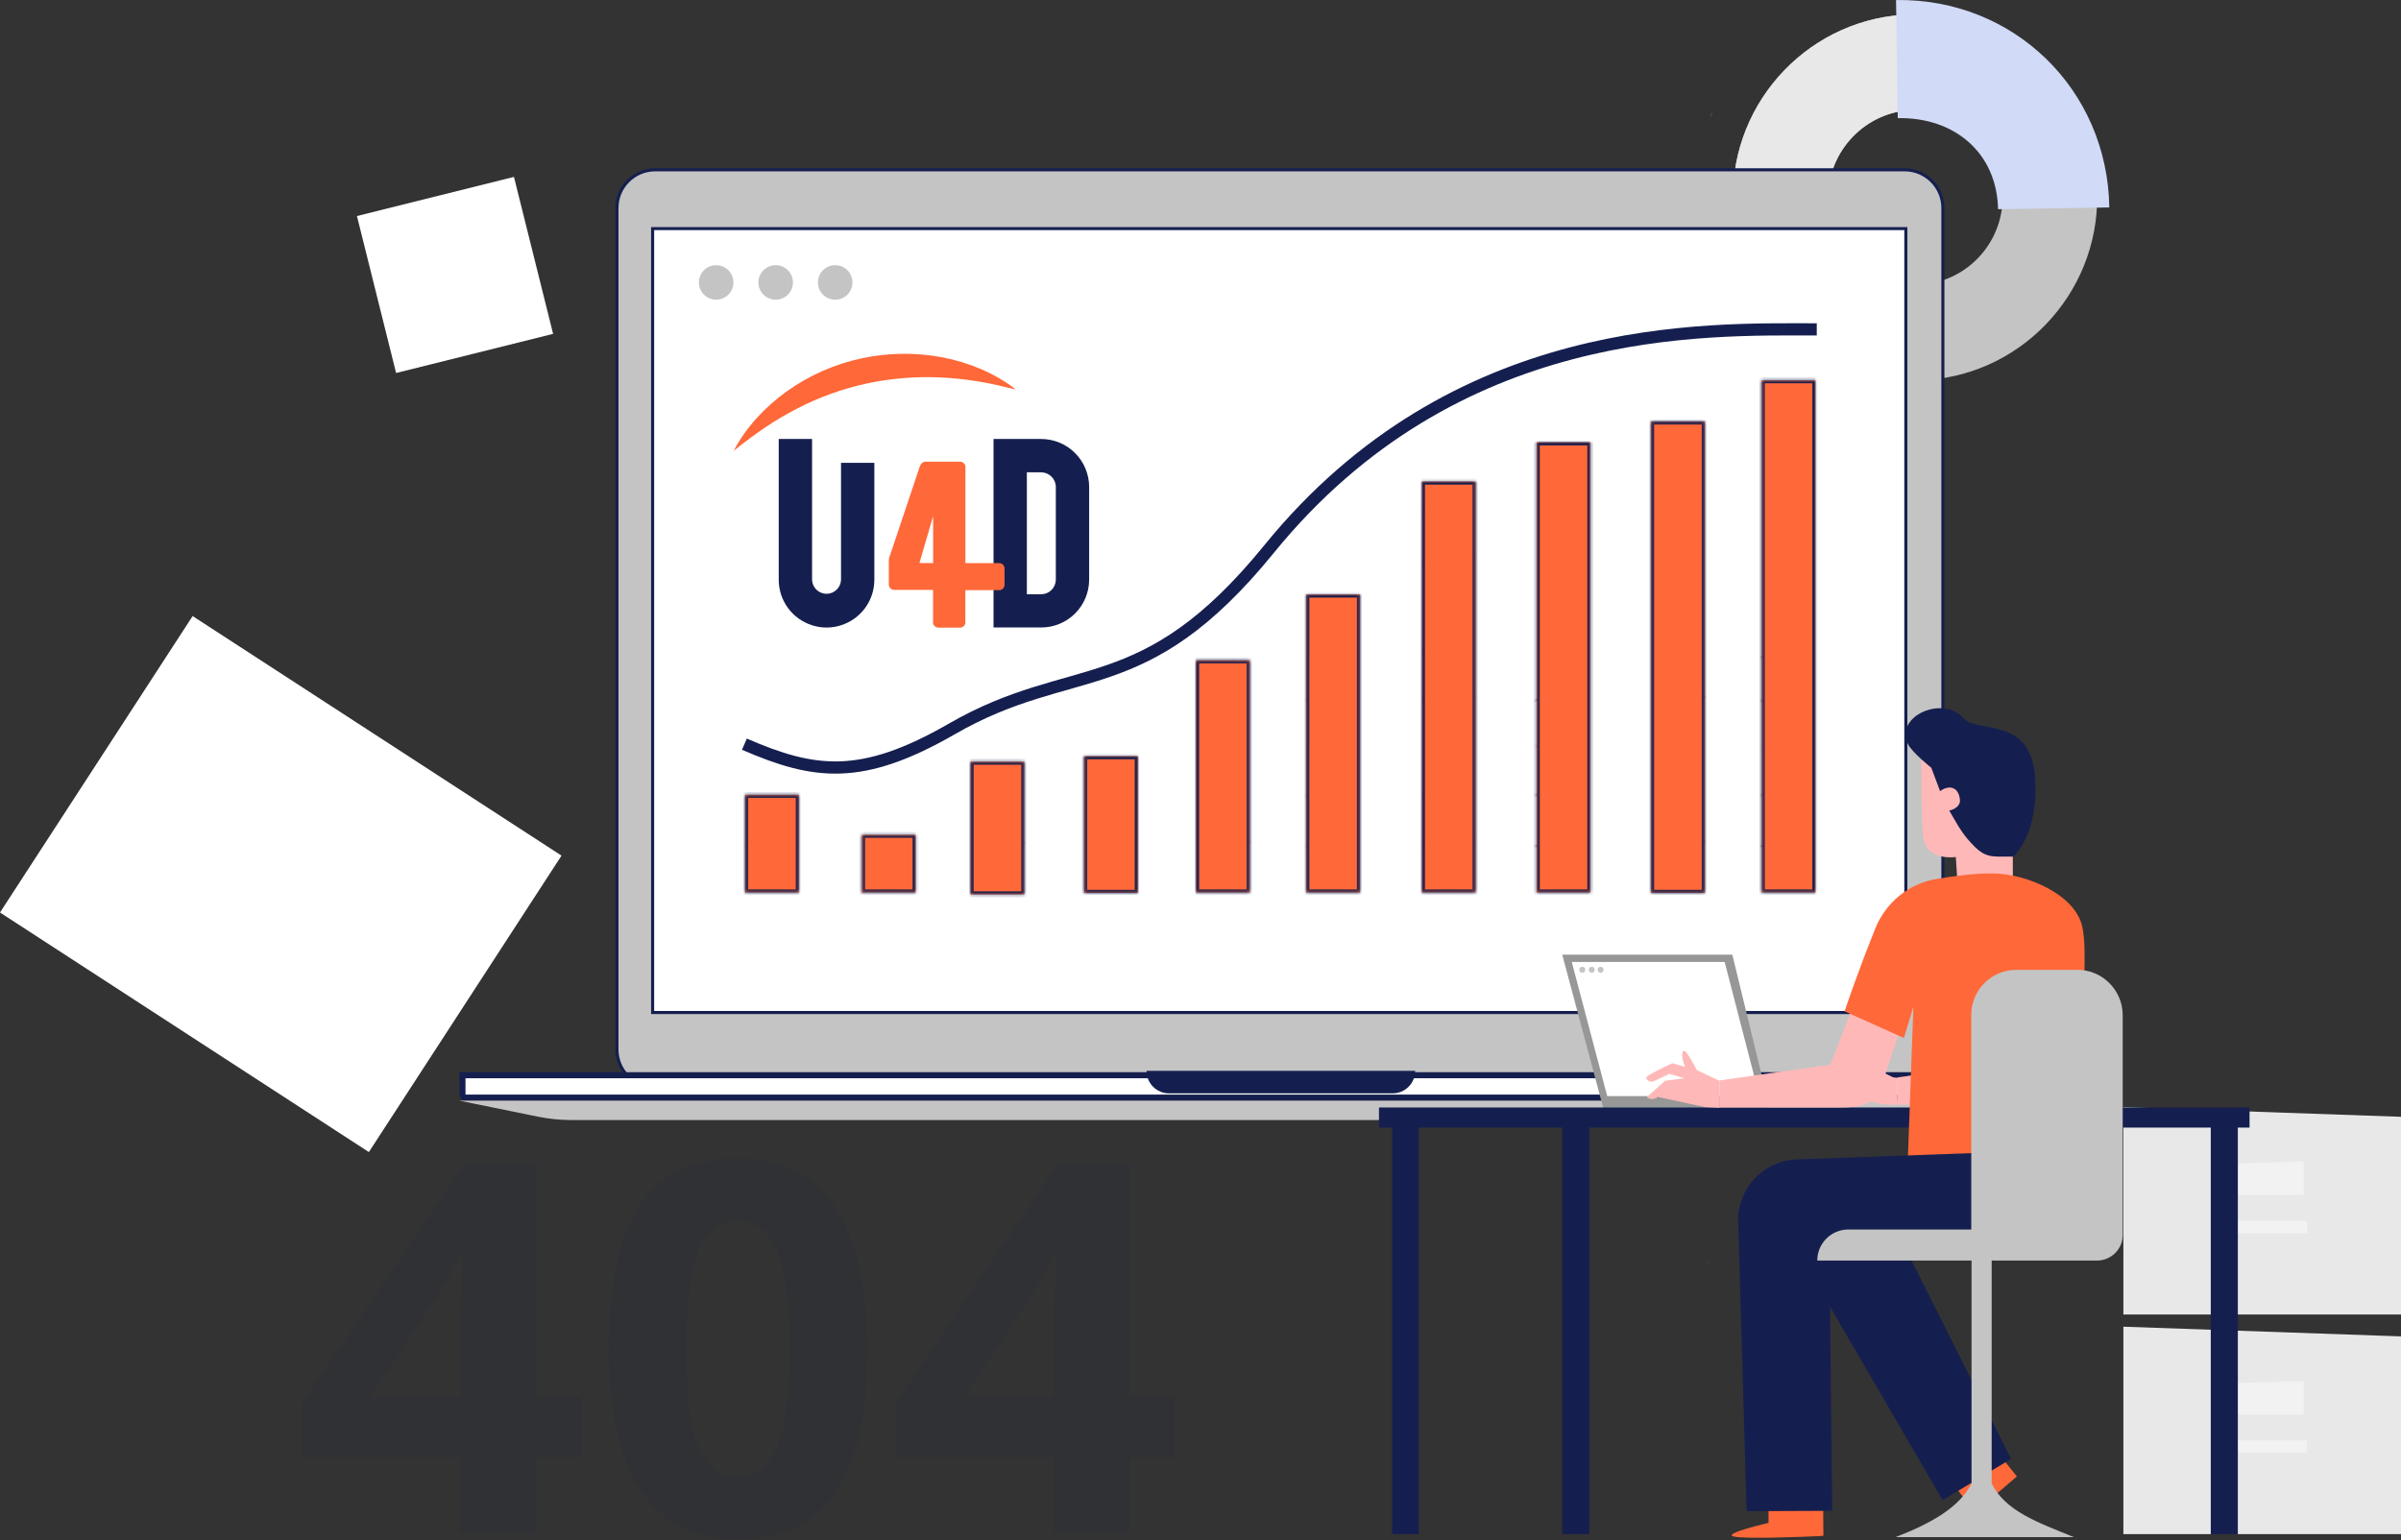 <svg width="787" height="505" viewBox="0 0 787 505" fill="none" xmlns="http://www.w3.org/2000/svg">
<rect x="0" y="0" width="787" height="505" fill="#333333" stroke="none"/>
<rect x="117" y="70.832" width="53.043" height="53.043" transform="rotate(-14 117 70.832)" fill="white"/>
<rect y="299.193" width="115.903" height="144.183" transform="rotate(-56.99 0 299.193)" fill="white"/>
<path d="M568.009 65.755C567.442 32.692 593.893 5.297 626.767 4.731C659.64 4.164 686.846 30.614 687.413 63.677C687.98 96.739 661.53 124.134 628.656 124.701C595.782 125.268 568.576 98.818 568.009 65.755ZM656.428 64.243C656.239 48.373 643.203 35.715 627.333 36.093C611.652 36.282 598.994 49.507 599.183 65.188C599.372 81.058 612.408 93.716 628.278 93.339C643.959 93.15 656.617 80.114 656.428 64.243Z" fill="#C4C4C4"/>
<path d="M568.02 65.754C567.453 32.692 593.904 5.297 626.777 4.73L627.344 36.092C611.663 36.281 599.005 49.506 599.193 65.188C599.382 81.058 612.419 93.716 628.289 93.338L628.855 124.701C595.793 125.267 568.587 98.817 568.02 65.754Z" fill="#E8E8E8"/>
<path d="M621.485 0.008C660.026 -0.558 690.822 29.292 691.389 68.023L654.925 68.59C654.547 50.075 640.567 38.361 622.052 38.739L621.485 0.008Z" fill="#D1DAF7"/>
<rect x="212.929" y="71.186" width="412.449" height="261.378" fill="white"/>
<path d="M624.305 356.604C631.226 356.604 636.837 350.993 636.837 344.072L636.837 68.216C636.837 61.294 631.226 55.684 624.305 55.684L419.53 55.684L214.755 55.684C207.833 55.684 202.223 61.294 202.223 68.216L202.223 344.072C202.223 350.993 207.834 356.604 214.755 356.604L624.305 356.604ZM624.696 74.955L624.696 331.985L213.918 331.985L213.918 74.955L624.696 74.955Z" fill="#C4C4C4" stroke="#151F4F"/>
<path d="M686.924 359.893C687.476 359.893 687.924 359.445 687.924 358.893L687.924 352.539L151.582 352.539L151.582 358.893C151.582 359.445 152.029 359.893 152.582 359.893L686.924 359.893Z" fill="white" stroke="#151F4F" stroke-width="2"/>
<path d="M661.989 366.203C658.462 366.898 654.875 367.248 651.279 367.248L187.376 367.248C183.666 367.248 179.965 366.875 176.329 366.135L150.582 360.893L688.924 360.893L661.989 366.203Z" fill="#C4C4C4"/>
<path d="M383.203 358.503L456.47 358.503C460.55 358.503 463.858 355.195 463.858 351.114L375.814 351.114C375.814 355.195 379.122 358.503 383.203 358.503Z" fill="#151F4F"/>
<path d="M275.67 159.62V190.111C275.628 191.341 275.11 192.506 274.224 193.361C273.339 194.216 272.156 194.694 270.924 194.694C269.693 194.694 268.51 194.216 267.625 193.361C266.739 192.506 266.221 191.341 266.179 190.111V143.932H255.256V190.133C255.26 193.451 256.321 196.681 258.285 199.356C260.249 202.031 263.013 204.012 266.179 205.013C269.264 206.01 272.585 206.01 275.67 205.013C278.836 204.012 281.6 202.031 283.564 199.356C285.528 196.681 286.589 193.451 286.593 190.133V151.748H275.67V159.62Z" fill="#151F4F"/>
<path d="M325.663 143.932H341.301C345.46 143.946 349.445 145.604 352.385 148.543C355.326 151.482 356.985 155.464 357 159.62V190.111C356.982 194.261 355.321 198.235 352.379 201.164C349.436 204.092 345.453 205.737 341.301 205.739H325.663V143.932ZM336.585 154.847V194.845H341.301C342.554 194.837 343.755 194.34 344.647 193.459C345.539 192.579 346.052 191.386 346.077 190.133V159.643C346.067 158.38 345.56 157.172 344.667 156.279C343.773 155.386 342.564 154.88 341.301 154.869L336.585 154.847Z" fill="#151F4F"/>
<path d="M240.505 147.789C244.544 140.078 250.718 133.464 257.941 128.275C265.26 123.066 273.565 119.402 282.349 117.509C291.134 115.61 300.211 115.502 309.038 117.193C317.764 118.901 326.14 122.366 333.003 127.727C330.887 127.202 328.798 126.706 326.734 126.241C324.67 125.775 322.61 125.38 320.554 125.054C316.485 124.374 312.378 123.942 308.256 123.763C300.168 123.385 292.066 124.046 284.147 125.731C276.239 127.443 268.592 130.189 261.402 133.897C259.59 134.832 257.793 135.82 256.01 136.863C254.241 137.921 252.482 139.025 250.751 140.189C249.021 141.353 247.312 142.584 245.603 143.842C243.895 145.101 242.214 146.437 240.505 147.789Z" fill="#FF6839"/>
<path d="M301.455 153.034C301.866 151.926 302.515 151.371 303.391 151.371H314.658C315.116 151.368 315.558 151.543 315.889 151.859C316.064 152.003 316.204 152.185 316.3 152.39C316.396 152.595 316.445 152.819 316.444 153.045V184.645H327.6C327.827 184.645 328.051 184.695 328.257 184.791C328.463 184.887 328.646 185.026 328.793 185.199C329.106 185.532 329.278 185.973 329.275 186.43V191.707C329.281 192.165 329.108 192.606 328.793 192.938C328.646 193.112 328.464 193.251 328.258 193.347C328.052 193.443 327.827 193.492 327.6 193.492H316.416V204.131C316.417 204.357 316.368 204.581 316.272 204.786C316.176 204.992 316.036 205.173 315.862 205.317C315.531 205.636 315.089 205.811 314.63 205.805H307.629C307.17 205.811 306.728 205.636 306.398 205.317C306.223 205.173 306.083 204.992 305.987 204.786C305.891 204.581 305.842 204.357 305.843 204.131V193.404H293.006C292.78 193.404 292.556 193.354 292.351 193.258C292.146 193.163 291.964 193.023 291.819 192.849C291.504 192.518 291.331 192.076 291.337 191.619V183.73C291.345 183.464 291.375 183.199 291.425 182.937C291.442 182.682 291.532 182.437 291.686 182.233L301.455 153.034ZM305.86 169.222L301.366 184.611H305.86V169.222Z" fill="#FF6839"/>
<mask id="path-15-inside-1_573_4001" fill="white">
<path d="M476.496 157.885C476.488 157.878 476.473 157.878 476.45 157.885H466.074V167.74C465.964 167.883 465.916 167.97 465.939 167.992C465.954 168.007 466 167.992 466.074 167.95V184.349C465.969 184.483 465.922 184.561 465.939 184.578C465.952 184.59 465.997 184.569 466.074 184.52V213.224C465.969 213.358 465.922 213.436 465.939 213.453C465.952 213.464 465.997 213.444 466.074 213.395V229.81C465.969 229.943 465.922 230.022 465.939 230.038C465.952 230.05 465.997 230.03 466.074 229.98V260.907C465.969 261.041 465.922 261.119 465.939 261.136C465.952 261.148 465.997 261.128 466.074 261.078V277.493C465.969 277.626 465.922 277.704 465.939 277.721C465.952 277.733 465.997 277.713 466.074 277.663V292.622H466.21C466.215 292.626 466.224 292.626 466.238 292.622H483.669V276.007C483.775 275.873 483.823 275.794 483.805 275.777C483.793 275.765 483.747 275.787 483.669 275.839V228.453C483.775 228.319 483.823 228.241 483.805 228.224C483.793 228.212 483.747 228.232 483.669 228.282V182.993C483.775 182.859 483.823 182.78 483.805 182.763C483.793 182.739 483.747 182.75 483.669 182.792V157.885L476.496 157.885Z"/>
<path d="M244.241 260.618H261.836V275.965C261.913 275.915 261.959 275.895 261.972 275.907C261.989 275.924 261.942 276.002 261.836 276.136V292.622H244.615C244.476 292.723 244.394 292.768 244.377 292.752C244.364 292.74 244.385 292.696 244.437 292.622H244.241V277.663C244.164 277.713 244.118 277.733 244.106 277.721C244.088 277.705 244.135 277.626 244.241 277.493V260.618Z"/>
<path d="M282.544 273.705H300.139V276.166C300.144 276.171 300.144 276.181 300.139 276.195V292.622H283.118C282.774 292.9 282.573 293.038 282.544 293.011C282.521 292.989 282.615 292.854 282.811 292.622H282.544V273.705Z"/>
<path d="M318.14 249.733H330.283C330.302 249.727 330.315 249.727 330.322 249.733L335.735 249.733V261.135L335.737 261.137L335.738 261.139L335.739 261.143L335.739 261.147L335.738 261.154C335.738 261.157 335.737 261.161 335.735 261.165V276.196C335.894 276.075 335.987 276.019 336.006 276.037C336.03 276.059 335.934 276.196 335.735 276.43V293.27H318.14V277.98C318.136 277.975 318.136 277.967 318.14 277.955V249.733Z"/>
<path d="M355.361 247.934H372.956V253.635C372.961 253.64 372.961 253.649 372.956 253.662V292.752H355.361V292.622L355.359 292.619L355.358 292.617L355.358 292.614C355.357 292.611 355.358 292.608 355.358 292.603L355.36 292.598L355.361 292.595V247.934Z"/>
<path d="M445.773 194.924H428.178V215.11C428.173 215.124 428.173 215.133 428.177 215.137L428.178 229.645C427.978 229.879 427.883 230.016 427.906 230.038C427.925 230.056 428.018 230.003 428.178 229.885V245.041C428.175 245.047 428.174 245.053 428.174 245.057C428.174 245.062 428.175 245.066 428.177 245.069L428.178 260.742C427.978 260.977 427.883 261.113 427.906 261.136C427.925 261.153 428.018 261.1 428.178 260.982V277.328C427.978 277.562 427.883 277.699 427.906 277.721C427.925 277.739 428.018 277.685 428.178 277.568V292.595C428.174 292.604 428.173 292.61 428.174 292.615L428.177 292.622C428.181 292.625 428.186 292.626 428.193 292.625C428.196 292.625 428.2 292.624 428.205 292.622H445.773V275.804C445.777 275.791 445.777 275.782 445.773 275.777L445.773 228.251C445.777 228.237 445.777 228.228 445.773 228.224L445.773 198.319C445.777 198.306 445.777 198.297 445.773 198.293L445.773 194.924Z"/>
<path d="M503.701 145.023H521.296V224.323V292.622H503.701V292.469C503.542 292.587 503.449 292.64 503.43 292.622C503.407 292.6 503.502 292.463 503.701 292.229V277.358C503.376 277.619 503.187 277.747 503.159 277.721C503.127 277.69 503.32 277.442 503.701 277.02V260.773C503.376 261.033 503.187 261.162 503.159 261.136C503.127 261.105 503.32 260.857 503.701 260.434V244.916C503.542 245.033 503.449 245.086 503.43 245.069C503.407 245.046 503.502 244.91 503.701 244.676V229.675C503.376 229.936 503.187 230.064 503.159 230.038C503.127 230.007 503.32 229.76 503.701 229.337V145.023Z"/>
<path d="M595.06 124.677H577.465V215.235C577.174 215.565 577.03 215.758 577.059 215.785C577.082 215.807 577.223 215.717 577.465 215.529V229.489C577.174 229.819 577.03 230.011 577.059 230.038C577.082 230.061 577.223 229.971 577.465 229.782V244.84C577.359 244.974 577.312 245.052 577.33 245.069C577.342 245.08 577.388 245.06 577.465 245.011V260.586C577.174 260.916 577.03 261.108 577.059 261.136C577.082 261.158 577.223 261.068 577.465 260.88V277.172C577.174 277.502 577.03 277.694 577.059 277.721C577.082 277.743 577.223 277.654 577.465 277.465V292.394C577.359 292.527 577.312 292.605 577.33 292.622C577.342 292.634 577.388 292.614 577.465 292.564V292.622H595.06V124.677Z"/>
<path d="M558.787 138.197H555.809C555.803 138.191 555.792 138.191 555.776 138.197H541.192V183.229C541.188 183.24 541.187 183.249 541.188 183.255L541.192 183.262L541.192 198.265C541.19 198.272 541.188 198.278 541.188 198.282C541.188 198.287 541.19 198.29 541.192 198.292L541.192 213.425C541.189 213.434 541.188 213.441 541.189 213.446L541.192 213.453L541.192 230.011C541.19 230.018 541.188 230.024 541.188 230.029C541.189 230.033 541.19 230.036 541.192 230.038L541.192 261.108C541.187 261.122 541.187 261.131 541.192 261.136L541.192 277.694C541.187 277.707 541.187 277.717 541.192 277.721L541.192 292.752H558.787V276.17C558.986 275.936 559.081 275.8 559.057 275.777C559.039 275.76 558.946 275.815 558.787 275.936V260.903C558.792 260.89 558.792 260.881 558.787 260.876V244.318C558.792 244.305 558.792 244.296 558.787 244.291V228.616C558.986 228.382 559.081 228.246 559.057 228.224C559.039 228.206 558.946 228.259 558.787 228.376L558.787 213.22C558.792 213.207 558.792 213.198 558.787 213.194L558.787 196.635L558.789 196.628L558.79 196.626L558.79 196.621C558.791 196.615 558.79 196.611 558.787 196.608L558.787 181.475C558.792 181.461 558.792 181.452 558.787 181.448L558.787 138.197Z"/>
<path d="M404.173 216.52H409.635V260.934C409.712 260.885 409.758 260.865 409.77 260.876C409.787 260.893 409.74 260.971 409.635 261.105V276.043C409.877 275.849 410.018 275.755 410.041 275.777C410.069 275.805 409.925 275.997 409.635 276.327V292.622H392.474C392.46 292.626 392.451 292.626 392.446 292.622H392.04V216.52H403.956C404.108 216.415 404.199 216.369 404.221 216.39C404.235 216.404 404.219 216.448 404.173 216.52Z"/>
</mask>
<path d="M476.496 157.885C476.488 157.878 476.473 157.878 476.45 157.885H466.074V167.74C465.964 167.883 465.916 167.97 465.939 167.992C465.954 168.007 466 167.992 466.074 167.95V184.349C465.969 184.483 465.922 184.561 465.939 184.578C465.952 184.59 465.997 184.569 466.074 184.52V213.224C465.969 213.358 465.922 213.436 465.939 213.453C465.952 213.464 465.997 213.444 466.074 213.395V229.81C465.969 229.943 465.922 230.022 465.939 230.038C465.952 230.05 465.997 230.03 466.074 229.98V260.907C465.969 261.041 465.922 261.119 465.939 261.136C465.952 261.148 465.997 261.128 466.074 261.078V277.493C465.969 277.626 465.922 277.704 465.939 277.721C465.952 277.733 465.997 277.713 466.074 277.663V292.622H466.21C466.215 292.626 466.224 292.626 466.238 292.622H483.669V276.007C483.775 275.873 483.823 275.794 483.805 275.777C483.793 275.765 483.747 275.787 483.669 275.839V228.453C483.775 228.319 483.823 228.241 483.805 228.224C483.793 228.212 483.747 228.232 483.669 228.282V182.993C483.775 182.859 483.823 182.78 483.805 182.763C483.793 182.739 483.747 182.75 483.669 182.792V157.885L476.496 157.885Z" fill="#FF6839"/>
<path d="M244.241 260.618H261.836V275.965C261.913 275.915 261.959 275.895 261.972 275.907C261.989 275.924 261.942 276.002 261.836 276.136V292.622H244.615C244.476 292.723 244.394 292.768 244.377 292.752C244.364 292.74 244.385 292.696 244.437 292.622H244.241V277.663C244.164 277.713 244.118 277.733 244.106 277.721C244.088 277.705 244.135 277.626 244.241 277.493V260.618Z" fill="#FF6839"/>
<path d="M282.544 273.705H300.139V276.166C300.144 276.171 300.144 276.181 300.139 276.195V292.622H283.118C282.774 292.9 282.573 293.038 282.544 293.011C282.521 292.989 282.615 292.854 282.811 292.622H282.544V273.705Z" fill="#FF6839"/>
<path d="M318.14 249.733H330.283C330.302 249.727 330.315 249.727 330.322 249.733L335.735 249.733V261.135L335.737 261.137L335.738 261.139L335.739 261.143L335.739 261.147L335.738 261.154C335.738 261.157 335.737 261.161 335.735 261.165V276.196C335.894 276.075 335.987 276.019 336.006 276.037C336.03 276.059 335.934 276.196 335.735 276.43V293.27H318.14V277.98C318.136 277.975 318.136 277.967 318.14 277.955V249.733Z" fill="#FF6839"/>
<path d="M355.361 247.934H372.956V253.635C372.961 253.64 372.961 253.649 372.956 253.662V292.752H355.361V292.622L355.359 292.619L355.358 292.617L355.358 292.614C355.357 292.611 355.358 292.608 355.358 292.603L355.36 292.598L355.361 292.595V247.934Z" fill="#FF6839"/>
<path d="M445.773 194.924H428.178V215.11C428.173 215.124 428.173 215.133 428.177 215.137L428.178 229.645C427.978 229.879 427.883 230.016 427.906 230.038C427.925 230.056 428.018 230.003 428.178 229.885V245.041C428.175 245.047 428.174 245.053 428.174 245.057C428.174 245.062 428.175 245.066 428.177 245.069L428.178 260.742C427.978 260.977 427.883 261.113 427.906 261.136C427.925 261.153 428.018 261.1 428.178 260.982V277.328C427.978 277.562 427.883 277.699 427.906 277.721C427.925 277.739 428.018 277.685 428.178 277.568V292.595C428.174 292.604 428.173 292.61 428.174 292.615L428.177 292.622C428.181 292.625 428.186 292.626 428.193 292.625C428.196 292.625 428.2 292.624 428.205 292.622H445.773V275.804C445.777 275.791 445.777 275.782 445.773 275.777L445.773 228.251C445.777 228.237 445.777 228.228 445.773 228.224L445.773 198.319C445.777 198.306 445.777 198.297 445.773 198.293L445.773 194.924Z" fill="#FF6839"/>
<path d="M503.701 145.023H521.296V224.323V292.622H503.701V292.469C503.542 292.587 503.449 292.64 503.43 292.622C503.407 292.6 503.502 292.463 503.701 292.229V277.358C503.376 277.619 503.187 277.747 503.159 277.721C503.127 277.69 503.32 277.442 503.701 277.02V260.773C503.376 261.033 503.187 261.162 503.159 261.136C503.127 261.105 503.32 260.857 503.701 260.434V244.916C503.542 245.033 503.449 245.086 503.43 245.069C503.407 245.046 503.502 244.91 503.701 244.676V229.675C503.376 229.936 503.187 230.064 503.159 230.038C503.127 230.007 503.32 229.76 503.701 229.337V145.023Z" fill="#FF6839"/>
<path d="M595.06 124.677H577.465V215.235C577.174 215.565 577.03 215.758 577.059 215.785C577.082 215.807 577.223 215.717 577.465 215.529V229.489C577.174 229.819 577.03 230.011 577.059 230.038C577.082 230.061 577.223 229.971 577.465 229.782V244.84C577.359 244.974 577.312 245.052 577.33 245.069C577.342 245.08 577.388 245.06 577.465 245.011V260.586C577.174 260.916 577.03 261.108 577.059 261.136C577.082 261.158 577.223 261.068 577.465 260.88V277.172C577.174 277.502 577.03 277.694 577.059 277.721C577.082 277.743 577.223 277.654 577.465 277.465V292.394C577.359 292.527 577.312 292.605 577.33 292.622C577.342 292.634 577.388 292.614 577.465 292.564V292.622H595.06V124.677Z" fill="#FF6839"/>
<path d="M558.787 138.197H555.809C555.803 138.191 555.792 138.191 555.776 138.197H541.192V183.229C541.188 183.24 541.187 183.249 541.188 183.255L541.192 183.262L541.192 198.265C541.19 198.272 541.188 198.278 541.188 198.282C541.188 198.287 541.19 198.29 541.192 198.292L541.192 213.425C541.189 213.434 541.188 213.441 541.189 213.446L541.192 213.453L541.192 230.011C541.19 230.018 541.188 230.024 541.188 230.029C541.189 230.033 541.19 230.036 541.192 230.038L541.192 261.108C541.187 261.122 541.187 261.131 541.192 261.136L541.192 277.694C541.187 277.707 541.187 277.717 541.192 277.721L541.192 292.752H558.787V276.17C558.986 275.936 559.081 275.8 559.057 275.777C559.039 275.76 558.946 275.815 558.787 275.936V260.903C558.792 260.89 558.792 260.881 558.787 260.876V244.318C558.792 244.305 558.792 244.296 558.787 244.291V228.616C558.986 228.382 559.081 228.246 559.057 228.224C559.039 228.206 558.946 228.259 558.787 228.376L558.787 213.22C558.792 213.207 558.792 213.198 558.787 213.194L558.787 196.635L558.789 196.628L558.79 196.626L558.79 196.621C558.791 196.615 558.79 196.611 558.787 196.608L558.787 181.475C558.792 181.461 558.792 181.452 558.787 181.448L558.787 138.197Z" fill="#FF6839"/>
<path d="M404.173 216.52H409.635V260.934C409.712 260.885 409.758 260.865 409.77 260.876C409.787 260.893 409.74 260.971 409.635 261.105V276.043C409.877 275.849 410.018 275.755 410.041 275.777C410.069 275.805 409.925 275.997 409.635 276.327V292.622H392.474C392.46 292.626 392.451 292.626 392.446 292.622H392.04V216.52H403.956C404.108 216.415 404.199 216.369 404.221 216.39C404.235 216.404 404.219 216.448 404.173 216.52Z" fill="#FF6839"/>
<path d="M476.496 157.885C476.488 157.878 476.473 157.878 476.45 157.885H466.074V167.74C465.964 167.883 465.916 167.97 465.939 167.992C465.954 168.007 466 167.992 466.074 167.95V184.349C465.969 184.483 465.922 184.561 465.939 184.578C465.952 184.59 465.997 184.569 466.074 184.52V213.224C465.969 213.358 465.922 213.436 465.939 213.453C465.952 213.464 465.997 213.444 466.074 213.395V229.81C465.969 229.943 465.922 230.022 465.939 230.038C465.952 230.05 465.997 230.03 466.074 229.98V260.907C465.969 261.041 465.922 261.119 465.939 261.136C465.952 261.148 465.997 261.128 466.074 261.078V277.493C465.969 277.626 465.922 277.704 465.939 277.721C465.952 277.733 465.997 277.713 466.074 277.663V292.622H466.21C466.215 292.626 466.224 292.626 466.238 292.622H483.669V276.007C483.775 275.873 483.823 275.794 483.805 275.777C483.793 275.765 483.747 275.787 483.669 275.839V228.453C483.775 228.319 483.823 228.241 483.805 228.224C483.793 228.212 483.747 228.232 483.669 228.282V182.993C483.775 182.859 483.823 182.78 483.805 182.763C483.793 182.739 483.747 182.75 483.669 182.792V157.885L476.496 157.885Z" stroke="#151F4F" stroke-width="2" mask="url(#path-15-inside-1_573_4001)"/>
<path d="M244.241 260.618H261.836V275.965C261.913 275.915 261.959 275.895 261.972 275.907C261.989 275.924 261.942 276.002 261.836 276.136V292.622H244.615C244.476 292.723 244.394 292.768 244.377 292.752C244.364 292.74 244.385 292.696 244.437 292.622H244.241V277.663C244.164 277.713 244.118 277.733 244.106 277.721C244.088 277.705 244.135 277.626 244.241 277.493V260.618Z" stroke="#151F4F" stroke-width="2" mask="url(#path-15-inside-1_573_4001)"/>
<path d="M282.544 273.705H300.139V276.166C300.144 276.171 300.144 276.181 300.139 276.195V292.622H283.118C282.774 292.9 282.573 293.038 282.544 293.011C282.521 292.989 282.615 292.854 282.811 292.622H282.544V273.705Z" stroke="#151F4F" stroke-width="2" mask="url(#path-15-inside-1_573_4001)"/>
<path d="M318.14 249.733H330.283C330.302 249.727 330.315 249.727 330.322 249.733L335.735 249.733V261.135L335.737 261.137L335.738 261.139L335.739 261.143L335.739 261.147L335.738 261.154C335.738 261.157 335.737 261.161 335.735 261.165V276.196C335.894 276.075 335.987 276.019 336.006 276.037C336.03 276.059 335.934 276.196 335.735 276.43V293.27H318.14V277.98C318.136 277.975 318.136 277.967 318.14 277.955V249.733Z" stroke="#151F4F" stroke-width="2" mask="url(#path-15-inside-1_573_4001)"/>
<path d="M355.361 247.934H372.956V253.635C372.961 253.64 372.961 253.649 372.956 253.662V292.752H355.361V292.622L355.359 292.619L355.358 292.617L355.358 292.614C355.357 292.611 355.358 292.608 355.358 292.603L355.36 292.598L355.361 292.595V247.934Z" stroke="#151F4F" stroke-width="2" mask="url(#path-15-inside-1_573_4001)"/>
<path d="M445.773 194.924H428.178V215.11C428.173 215.124 428.173 215.133 428.177 215.137L428.178 229.645C427.978 229.879 427.883 230.016 427.906 230.038C427.925 230.056 428.018 230.003 428.178 229.885V245.041C428.175 245.047 428.174 245.053 428.174 245.057C428.174 245.062 428.175 245.066 428.177 245.069L428.178 260.742C427.978 260.977 427.883 261.113 427.906 261.136C427.925 261.153 428.018 261.1 428.178 260.982V277.328C427.978 277.562 427.883 277.699 427.906 277.721C427.925 277.739 428.018 277.685 428.178 277.568V292.595C428.174 292.604 428.173 292.61 428.174 292.615L428.177 292.622C428.181 292.625 428.186 292.626 428.193 292.625C428.196 292.625 428.2 292.624 428.205 292.622H445.773V275.804C445.777 275.791 445.777 275.782 445.773 275.777L445.773 228.251C445.777 228.237 445.777 228.228 445.773 228.224L445.773 198.319C445.777 198.306 445.777 198.297 445.773 198.293L445.773 194.924Z" stroke="#151F4F" stroke-width="2" mask="url(#path-15-inside-1_573_4001)"/>
<path d="M503.701 145.023H521.296V224.323V292.622H503.701V292.469C503.542 292.587 503.449 292.64 503.43 292.622C503.407 292.6 503.502 292.463 503.701 292.229V277.358C503.376 277.619 503.187 277.747 503.159 277.721C503.127 277.69 503.32 277.442 503.701 277.02V260.773C503.376 261.033 503.187 261.162 503.159 261.136C503.127 261.105 503.32 260.857 503.701 260.434V244.916C503.542 245.033 503.449 245.086 503.43 245.069C503.407 245.046 503.502 244.91 503.701 244.676V229.675C503.376 229.936 503.187 230.064 503.159 230.038C503.127 230.007 503.32 229.76 503.701 229.337V145.023Z" stroke="#151F4F" stroke-width="2" mask="url(#path-15-inside-1_573_4001)"/>
<path d="M595.06 124.677H577.465V215.235C577.174 215.565 577.03 215.758 577.059 215.785C577.082 215.807 577.223 215.717 577.465 215.529V229.489C577.174 229.819 577.03 230.011 577.059 230.038C577.082 230.061 577.223 229.971 577.465 229.782V244.84C577.359 244.974 577.312 245.052 577.33 245.069C577.342 245.08 577.388 245.06 577.465 245.011V260.586C577.174 260.916 577.03 261.108 577.059 261.136C577.082 261.158 577.223 261.068 577.465 260.88V277.172C577.174 277.502 577.03 277.694 577.059 277.721C577.082 277.743 577.223 277.654 577.465 277.465V292.394C577.359 292.527 577.312 292.605 577.33 292.622C577.342 292.634 577.388 292.614 577.465 292.564V292.622H595.06V124.677Z" stroke="#151F4F" stroke-width="2" mask="url(#path-15-inside-1_573_4001)"/>
<path d="M558.787 138.197H555.809C555.803 138.191 555.792 138.191 555.776 138.197H541.192V183.229C541.188 183.24 541.187 183.249 541.188 183.255L541.192 183.262L541.192 198.265C541.19 198.272 541.188 198.278 541.188 198.282C541.188 198.287 541.19 198.29 541.192 198.292L541.192 213.425C541.189 213.434 541.188 213.441 541.189 213.446L541.192 213.453L541.192 230.011C541.19 230.018 541.188 230.024 541.188 230.029C541.189 230.033 541.19 230.036 541.192 230.038L541.192 261.108C541.187 261.122 541.187 261.131 541.192 261.136L541.192 277.694C541.187 277.707 541.187 277.717 541.192 277.721L541.192 292.752H558.787V276.17C558.986 275.936 559.081 275.8 559.057 275.777C559.039 275.76 558.946 275.815 558.787 275.936V260.903C558.792 260.89 558.792 260.881 558.787 260.876V244.318C558.792 244.305 558.792 244.296 558.787 244.291V228.616C558.986 228.382 559.081 228.246 559.057 228.224C559.039 228.206 558.946 228.259 558.787 228.376L558.787 213.22C558.792 213.207 558.792 213.198 558.787 213.194L558.787 196.635L558.789 196.628L558.79 196.626L558.79 196.621C558.791 196.615 558.79 196.611 558.787 196.608L558.787 181.475C558.792 181.461 558.792 181.452 558.787 181.448L558.787 138.197Z" stroke="#151F4F" stroke-width="2" mask="url(#path-15-inside-1_573_4001)"/>
<path d="M404.173 216.52H409.635V260.934C409.712 260.885 409.758 260.865 409.77 260.876C409.787 260.893 409.74 260.971 409.635 261.105V276.043C409.877 275.849 410.018 275.755 410.041 275.777C410.069 275.805 409.925 275.997 409.635 276.327V292.622H392.474C392.46 292.626 392.451 292.626 392.446 292.622H392.04V216.52H403.956C404.108 216.415 404.199 216.369 404.221 216.39C404.235 216.404 404.219 216.448 404.173 216.52Z" stroke="#151F4F" stroke-width="2" mask="url(#path-15-inside-1_573_4001)"/>
<path d="M244 244C267 254 282.5 256 312 239C352 215.949 374.594 230.91 416 180C477 105 559 108 595.5 108" stroke="#151F4F" stroke-width="4"/>
<path d="M234.74 98.266C237.868 98.266 240.404 95.732 240.404 92.606C240.404 89.48 237.868 86.946 234.74 86.946C231.612 86.946 229.076 89.48 229.076 92.606C229.076 95.732 231.612 98.266 234.74 98.266Z" fill="#C4C4C4"/>
<path d="M254.25 98.266C257.378 98.266 259.914 95.732 259.914 92.606C259.914 89.48 257.378 86.946 254.25 86.946C251.122 86.946 248.586 89.48 248.586 92.606C248.586 95.732 251.122 98.266 254.25 98.266Z" fill="#C4C4C4"/>
<path d="M273.759 98.266C276.887 98.266 279.423 95.732 279.423 92.606C279.423 89.48 276.887 86.946 273.759 86.946C270.631 86.946 268.095 89.48 268.095 92.606C268.095 95.732 270.631 98.266 273.759 98.266Z" fill="#C4C4C4"/>
<path d="M560.606 38.743L561.043 37H561.13L560.606 38.743Z" fill="#C4C4C4"/>
<g clip-path="url(#clip0_573_4001)">
<path d="M696 435V503H787V438.178L696 435Z" fill="#E8E8E8"/>
<path d="M727.467 453.642V463.81H755.107V452.794L727.467 453.642Z" fill="#F2F2F2"/>
<path d="M756.171 472.284H727.467V476.309H756.171V472.284Z" fill="#F2F2F2"/>
</g>
<g clip-path="url(#clip1_573_4001)">
<path d="M696 363V431H787V366.178L696 363Z" fill="#E8E8E8"/>
<path d="M727.467 381.642V391.81H755.107V380.794L727.467 381.642Z" fill="#F2F2F2"/>
<path d="M756.171 400.284H727.467V404.309H756.171V400.284Z" fill="#F2F2F2"/>
</g>
<path d="M607.987 359.766H536.528V363.243H607.987V359.766Z" fill="#C4C4C4"/>
<path d="M525.497 363.243L512.069 313.006H567.821L580.051 363.243H525.497Z" fill="#979797"/>
<path d="M576.694 359.406H526.817L515.187 315.404H565.304L576.694 359.406Z" fill="white"/>
<path d="M523.681 317.971C523.681 318.553 524.069 318.942 524.652 318.942C525.234 318.942 525.622 318.553 525.622 317.971C525.622 317.389 525.234 317 524.652 317C524.069 317 523.681 317.389 523.681 317.971Z" fill="#C4C4C4"/>
<path d="M520.77 317.971C520.77 318.553 521.158 318.942 521.74 318.942C522.322 318.942 522.711 318.553 522.711 317.971C522.711 317.389 522.322 317 521.74 317C521.158 317 520.77 317.389 520.77 317.971Z" fill="#C4C4C4"/>
<path d="M517.663 317.971C517.663 318.553 518.051 318.942 518.634 318.942C519.216 318.942 519.604 318.553 519.604 317.971C519.604 317.389 519.216 317 518.634 317C518.051 317 517.663 317.389 517.663 317.971Z" fill="#C4C4C4"/>
<path d="M452 363.123V369.717H456.316V503.044H465.069V369.717H512.069V503.044H520.941V369.717H724.648V503.044H733.52V369.717H737.357V363.123H452Z" fill="#151F4F"/>
<path d="M560.028 414.08C560.226 414.08 560.387 414.026 560.387 413.96C560.387 413.894 560.226 413.84 560.028 413.84C559.829 413.84 559.668 413.894 559.668 413.96C559.668 414.026 559.829 414.08 560.028 414.08Z" fill="#455A64"/>
<path d="M681.983 333.748L674.789 355.33C672.87 361.205 667.715 362.164 661.6 362.164H621.794V353.291L658.123 348.136L666.756 325.955L681.983 333.748Z" fill="#FFB8B8"/>
<path d="M620.456 353.208L617.459 351.733C617.459 351.733 617.459 351.732 616.26 351.133C615.061 351.133 610.523 348.855 610.523 348.855L606.327 347.656C606.327 347.656 597.214 351.853 597.694 352.452C598.054 353.052 599.354 355.21 601.273 354.131C603.311 353.171 605.469 353.208 605.469 353.208L610.283 352.572L603.929 353.411L597.934 358.807C597.934 358.807 599.852 360.246 601.531 358.687L616.998 362.044L621.794 362.284V353.411L620.456 353.208Z" fill="#FFB8B8"/>
<path d="M601.651 358.567C601.77 358.567 602.01 358.207 602.61 357.488C602.85 357.248 603.209 356.888 603.689 356.649C604.168 356.409 604.768 356.289 605.367 356.169C607.885 355.809 610.043 355.569 610.043 355.33C610.043 355.21 607.885 355.33 605.367 355.689C604.768 355.809 604.049 355.929 603.569 356.169C603.089 356.529 602.73 356.888 602.37 357.248C601.77 357.967 601.531 358.567 601.651 358.567Z" fill="#AA6550"/>
<path d="M604.049 359.166C604.049 359.166 604.168 358.807 604.648 358.807C605.128 358.687 605.847 358.687 606.566 358.567C608.005 358.447 609.324 358.447 609.324 358.327C609.324 358.207 608.125 357.967 606.566 358.087C605.847 358.207 605.128 358.327 604.648 358.447C604.408 358.567 604.168 358.807 604.168 358.927C603.929 359.047 604.049 359.166 604.049 359.166Z" fill="#AA6550"/>
<path d="M659.663 245.144L659.783 291.184L641.798 292.024L641.079 280.993C641.079 280.993 632.446 282.312 630.648 275.837C629.449 271.641 629.808 239.508 629.808 239.508L659.663 245.144Z" fill="#FFB8B8"/>
<path d="M625.373 243.944C626.691 246.702 633.046 251.738 633.046 251.738L635.924 259.411C638.441 257.493 641.799 257.613 642.398 261.929C642.878 265.046 638.921 265.766 638.921 265.766C641.199 269.602 642.758 272.84 646.115 276.437C649.712 280.393 651.75 280.873 655.587 280.873H659.903C659.903 280.873 668.656 273.559 666.977 254.136C665.299 234.712 647.793 240.467 643.717 235.551C636.883 227.758 620.936 234.832 625.373 243.944Z" fill="#151F4F"/>
<path d="M644.197 491.774L638.322 484.22L652.35 473.189L661.103 484.1L660.263 484.82C656.546 488.057 641.199 501.126 637.962 502.445C634.365 503.883 644.197 491.774 644.197 491.774Z" fill="#FF6839"/>
<path d="M579.691 499.327V489.736L597.556 489.616L597.675 503.524L596.596 503.644C591.681 503.884 571.538 504.723 568.181 503.764C564.584 502.804 579.691 499.327 579.691 499.327Z" fill="#FF6839"/>
<path d="M623.814 334.707L616.62 356.289C614.702 362.164 609.546 363.123 603.431 363.123H563.625V354.25L599.954 349.095L608.587 326.914L623.814 334.707Z" fill="#FFB8B8"/>
<path d="M559.309 352.332L556.191 350.893C556.191 350.893 552.834 344.299 551.995 344.539C551.156 344.778 551.036 346.697 552.355 349.814L548.158 348.615C548.158 348.615 539.046 352.812 539.526 353.411C539.885 354.011 540.725 355.329 542.643 354.25C544.681 353.291 547.199 352.092 547.199 352.092L552.115 353.531L545.76 354.37L539.765 359.766C539.765 359.766 541.684 361.204 543.362 359.646L558.829 363.003L563.625 363.243V354.37L559.309 352.332Z" fill="#FFB8B8"/>
<path d="M627.171 330.031L624.054 340.342L604.63 331.59C605.35 329.432 608.587 319.72 614.702 304.373C618.179 295.86 625.732 289.626 634.845 288.187C641.199 287.108 648.153 286.268 653.429 286.388C664.34 286.508 680.406 293.342 682.564 304.013C684.243 312.166 682.564 326.554 682.564 344.059L681.125 377.511L625.373 379.429L627.171 330.031Z" fill="#FF6839"/>
<path d="M596.357 381.827C586.885 386.983 583.288 398.853 588.204 408.444L636.763 491.893L659.184 478.345L621.416 403.049L648.753 385.184" fill="#151F4F"/>
<path d="M655.587 377.751L588.924 380.149C578.133 380.509 569.62 389.501 569.74 400.292L572.498 495.491L600.554 495.371L599.595 405.328L655.587 403.889V377.751Z" fill="#151F4F"/>
<path d="M681.03 318H660.888C652.735 318 646.14 324.595 646.14 332.748V403.128H605.854C600.219 403.128 595.663 407.684 595.663 413.319H687.745C692.181 413.08 695.778 409.483 695.778 404.927V332.628C695.658 324.595 689.064 318 681.03 318Z" fill="#C4C4C4"/>
<path d="M652.83 486.378V412.521H646.235V486.378C642.279 494.291 632.807 499.566 621.296 504.003H679.807C668.057 499.207 657.266 495.49 652.83 486.378Z" fill="#C4C4C4"/>
<path opacity="0.1" d="M385.022 477.849H370.413V503H345.345V477.849H293.548V460.002L346.756 381.643H370.413V457.927H385.022V477.849ZM345.345 457.927V437.341C345.345 435.404 345.372 433.107 345.428 430.451C345.538 427.795 345.649 425.139 345.76 422.482C345.87 419.826 345.981 417.474 346.092 415.427C346.258 413.324 346.368 411.857 346.424 411.027H345.76C344.708 413.296 343.602 415.51 342.439 417.668C341.277 419.771 339.922 421.984 338.372 424.309L316.126 457.927H345.345Z" fill="#151F4F"/>
<path opacity="0.1" d="M284.334 442.321C284.334 452.116 283.559 460.86 282.01 468.552C280.516 476.244 278.081 482.774 274.705 488.142C271.385 493.509 267.013 497.604 261.59 500.427C256.167 503.249 249.581 504.66 241.834 504.66C232.094 504.66 224.098 502.198 217.845 497.272C211.591 492.292 206.971 485.153 203.982 475.856C200.994 466.504 199.5 455.326 199.5 442.321C199.5 429.206 200.856 418 203.567 408.703C206.334 399.351 210.817 392.185 217.015 387.204C223.213 382.224 231.486 379.733 241.834 379.733C251.518 379.733 259.487 382.224 265.74 387.204C272.049 392.129 276.725 399.268 279.769 408.62C282.812 417.917 284.334 429.151 284.334 442.321ZM224.983 442.321C224.983 451.563 225.481 459.283 226.478 465.48C227.529 471.623 229.272 476.244 231.707 479.343C234.142 482.442 237.518 483.991 241.834 483.991C246.095 483.991 249.443 482.469 251.878 479.426C254.368 476.327 256.139 471.706 257.19 465.563C258.242 459.366 258.768 451.618 258.768 442.321C258.768 433.08 258.242 425.36 257.19 419.162C256.139 412.964 254.368 408.316 251.878 405.217C249.443 402.062 246.095 400.485 241.834 400.485C237.518 400.485 234.142 402.062 231.707 405.217C229.272 408.316 227.529 412.964 226.478 419.162C225.481 425.36 224.983 433.08 224.983 442.321Z" fill="#151F4F"/>
<path opacity="0.1" d="M190.452 477.849H175.843V503H150.774V477.849H98.978V460.002L152.186 381.643H175.843V457.927H190.452V477.849ZM150.774 457.927V437.341C150.774 435.404 150.802 433.107 150.857 430.451C150.968 427.795 151.079 425.139 151.189 422.482C151.3 419.826 151.411 417.474 151.521 415.427C151.688 413.324 151.798 411.857 151.854 411.027H151.189C150.138 413.296 149.031 415.51 147.869 417.668C146.707 419.771 145.351 421.984 143.802 424.309L121.556 457.927H150.774Z" fill="#151F4F"/>
<defs>
<clipPath id="clip0_573_4001">
<rect width="91" height="68" fill="white" transform="translate(696 435)"/>
</clipPath>
<clipPath id="clip1_573_4001">
<rect width="91" height="68" fill="white" transform="translate(696 363)"/>
</clipPath>
</defs>
</svg>
